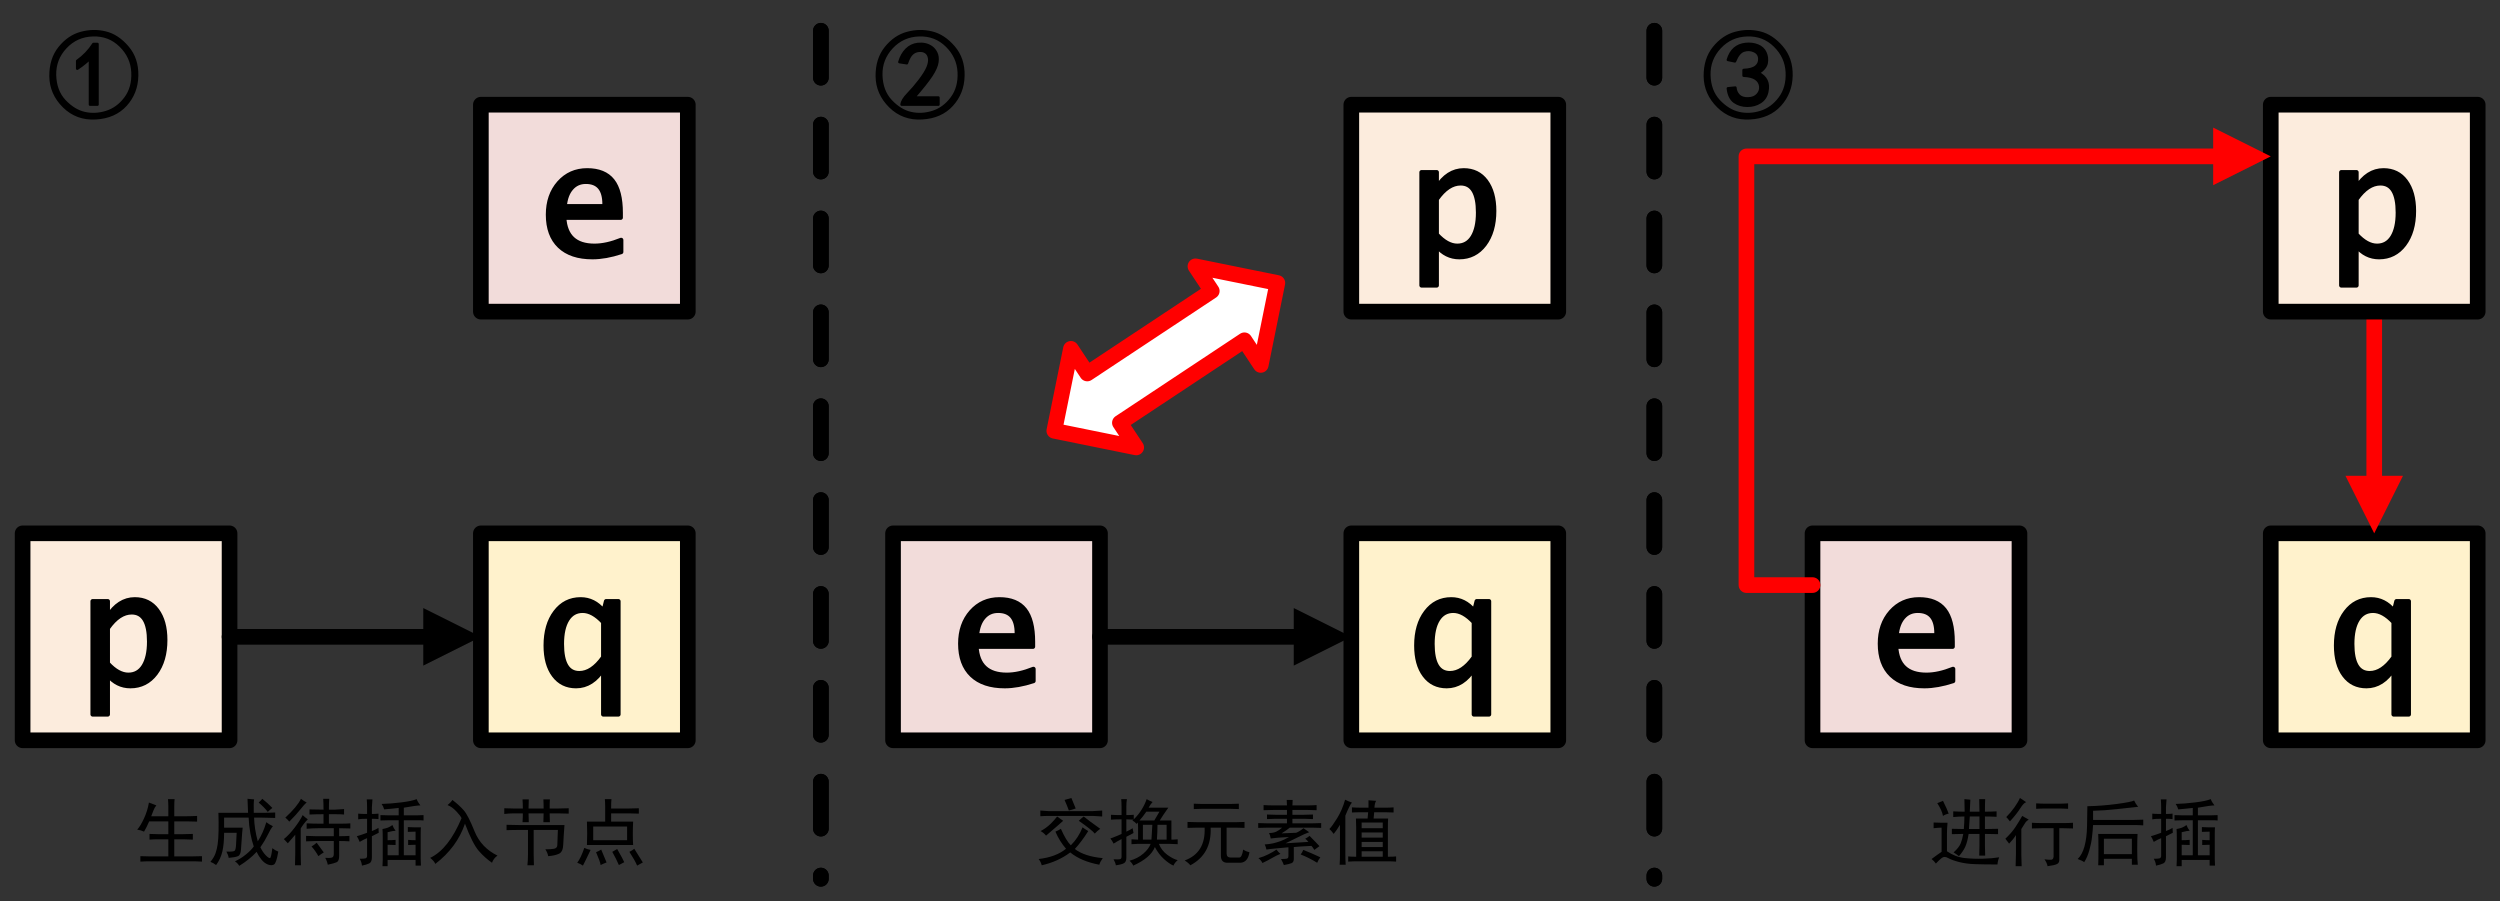<?xml version="1.0" encoding="UTF-8"?>
<svg xmlns="http://www.w3.org/2000/svg" xmlns:xlink="http://www.w3.org/1999/xlink" width="479.4pt" height="172.8pt" viewBox="0 0 479.4 172.8" version="1.1">
<rect x="0" y="0" width="479.4" height="172.8" fill="#333333" stroke="none"/>
<defs>
<g>
<symbol overflow="visible" id="glyph0-0">
<path style="stroke:none;" d="M 3.75 0 L 3.75 -18.75 L 14.328 -18.75 L 14.328 0 Z M 4.688 -0.938 L 13.391 -0.938 L 13.391 -17.812 L 4.688 -17.812 Z M 4.688 -0.938 "/>
</symbol>
<symbol overflow="visible" id="glyph0-1">
<path style="stroke:none;" d="M 2.625 5.781 L 2.625 -15.906 L 5.516 -15.906 L 5.516 -12.922 C 6.91 -15.148 8.641 -16.266 10.703 -16.266 C 12.516 -16.266 13.938 -15.566 14.969 -14.172 C 16.008 -12.773 16.531 -10.879 16.531 -8.484 C 16.531 -5.848 15.914 -3.711 14.688 -2.078 C 13.457 -0.453 11.848 0.359 9.859 0.359 C 8.148 0.359 6.703 -0.359 5.516 -1.797 L 5.516 5.781 Z M 5.516 -3.969 C 6.848 -2.52 8.164 -1.797 9.469 -1.797 C 10.738 -1.797 11.723 -2.352 12.422 -3.469 C 13.117 -4.594 13.469 -6.16 13.469 -8.172 C 13.469 -11.922 12.348 -13.797 10.109 -13.797 C 8.473 -13.797 6.941 -12.781 5.516 -10.75 Z M 5.516 -3.969 "/>
</symbol>
<symbol overflow="visible" id="glyph0-2">
<path style="stroke:none;" d="M 15.547 -15.906 L 15.547 5.781 L 12.656 5.781 L 12.656 -2.984 C 11.25 -0.754 9.508 0.359 7.438 0.359 C 5.645 0.359 4.227 -0.336 3.188 -1.734 C 2.145 -3.129 1.625 -5.023 1.625 -7.422 C 1.625 -10.055 2.238 -12.188 3.469 -13.812 C 4.695 -15.445 6.312 -16.266 8.312 -16.266 C 10.02 -16.266 11.469 -15.539 12.656 -14.094 L 12.75 -14.094 L 13.203 -15.906 Z M 12.656 -11.922 C 11.312 -13.367 9.992 -14.094 8.703 -14.094 C 7.43 -14.094 6.445 -13.535 5.75 -12.422 C 5.051 -11.305 4.703 -9.738 4.703 -7.719 C 4.703 -3.977 5.82 -2.109 8.062 -2.109 C 9.688 -2.109 11.219 -3.125 12.656 -5.156 Z M 12.656 -11.922 "/>
</symbol>
<symbol overflow="visible" id="glyph0-3">
<path style="stroke:none;" d="M 16.078 -0.625 C 14.078 0.031 12.242 0.359 10.578 0.359 C 7.836 0.359 5.734 -0.344 4.266 -1.75 C 2.797 -3.156 2.062 -5.164 2.062 -7.781 C 2.062 -10.25 2.766 -12.281 4.172 -13.875 C 5.586 -15.469 7.383 -16.266 9.562 -16.266 C 11.758 -16.266 13.379 -15.602 14.422 -14.281 C 15.461 -12.969 15.984 -10.914 15.984 -8.125 L 15.984 -7.203 L 5.141 -7.203 C 5.359 -3.598 7.301 -1.797 10.969 -1.797 C 12.52 -1.797 14.223 -2.172 16.078 -2.922 Z M 5.234 -9.375 L 12.906 -9.375 L 12.906 -9.781 C 12.906 -12.656 11.707 -14.094 9.312 -14.094 C 8.164 -14.094 7.234 -13.676 6.516 -12.844 C 5.797 -12.02 5.367 -10.863 5.234 -9.375 Z M 5.234 -9.375 "/>
</symbol>
<symbol overflow="visible" id="glyph1-0">
<path style="stroke:none;" d="M 3.75 0 L 3.75 -18.75 L 14.328 -18.75 L 14.328 0 Z M 4.688 -0.938 L 13.391 -0.938 L 13.391 -17.812 L 4.688 -17.812 Z M 4.688 -0.938 "/>
</symbol>
<symbol overflow="visible" id="glyph1-1">
<path style="stroke:none;" d="M 16.078 -0.625 C 14.078 0.031 12.242 0.359 10.578 0.359 C 7.836 0.359 5.734 -0.344 4.266 -1.75 C 2.797 -3.156 2.062 -5.164 2.062 -7.781 C 2.062 -10.25 2.766 -12.281 4.172 -13.875 C 5.586 -15.469 7.383 -16.266 9.562 -16.266 C 11.758 -16.266 13.379 -15.602 14.422 -14.281 C 15.461 -12.969 15.984 -10.914 15.984 -8.125 L 15.984 -7.203 L 5.141 -7.203 C 5.359 -3.598 7.301 -1.797 10.969 -1.797 C 12.52 -1.797 14.223 -2.172 16.078 -2.922 Z M 5.234 -9.375 L 12.906 -9.375 L 12.906 -9.781 C 12.906 -12.656 11.707 -14.094 9.312 -14.094 C 8.164 -14.094 7.234 -13.676 6.516 -12.844 C 5.797 -12.02 5.367 -10.863 5.234 -9.375 Z M 5.234 -9.375 "/>
</symbol>
<symbol overflow="visible" id="glyph1-2">
<path style="stroke:none;" d="M 2.625 5.781 L 2.625 -15.906 L 5.516 -15.906 L 5.516 -12.922 C 6.91 -15.148 8.641 -16.266 10.703 -16.266 C 12.516 -16.266 13.938 -15.566 14.969 -14.172 C 16.008 -12.773 16.531 -10.879 16.531 -8.484 C 16.531 -5.848 15.914 -3.711 14.688 -2.078 C 13.457 -0.453 11.848 0.359 9.859 0.359 C 8.148 0.359 6.703 -0.359 5.516 -1.797 L 5.516 5.781 Z M 5.516 -3.969 C 6.848 -2.52 8.164 -1.797 9.469 -1.797 C 10.738 -1.797 11.723 -2.352 12.422 -3.469 C 13.117 -4.594 13.469 -6.16 13.469 -8.172 C 13.469 -11.922 12.348 -13.797 10.109 -13.797 C 8.473 -13.797 6.941 -12.781 5.516 -10.75 Z M 5.516 -3.969 "/>
</symbol>
<symbol overflow="visible" id="glyph2-0">
<path style="stroke:none;" d="M 12.25 0.719 L 1.531 0.719 L 1.531 -10.562 L 12.25 -10.562 Z M 11.812 -10.172 L 1.922 -10.172 L 1.922 0.328 L 11.812 0.328 Z M 11.812 -10.172 "/>
</symbol>
<symbol overflow="visible" id="glyph2-1">
<path style="stroke:none;" d="M 5.094 -5.688 C 5.75 -4.195 6.383 -3.141 7 -2.516 C 7.988 -3.504 8.738 -4.656 9.25 -5.969 C 9.539 -5.75 9.906 -5.508 10.344 -5.25 C 9.469 -3.863 8.609 -2.719 7.766 -1.812 C 9.004 -0.863 10.789 -0.281 13.125 -0.062 C 12.758 0.457 12.539 0.879 12.469 1.203 C 10.133 0.766 8.273 -0.02 6.891 -1.156 C 5.328 0.02 3.504 0.844 1.422 1.312 C 1.316 0.875 1.117 0.473 0.828 0.109 C 3.047 -0.148 4.797 -0.805 6.078 -1.859 C 5.234 -2.848 4.555 -3.941 4.047 -5.141 C 4.484 -5.328 4.832 -5.508 5.094 -5.688 Z M 2.734 -8.156 C 2.191 -8.156 1.664 -8.133 1.156 -8.094 L 1.156 -9.188 L 2.688 -9.078 L 11.219 -9.078 C 11.801 -9.117 12.398 -9.156 13.016 -9.188 L 13.016 -8.047 C 12.398 -8.078 11.801 -8.113 11.219 -8.156 Z M 5.531 -7.219 C 5.02 -6.75 3.926 -5.801 2.25 -4.375 C 1.957 -4.738 1.609 -5.031 1.203 -5.25 C 1.898 -5.613 2.531 -6.066 3.094 -6.609 C 3.656 -7.16 4.082 -7.641 4.375 -8.047 C 4.738 -7.785 5.125 -7.508 5.531 -7.219 Z M 9.469 -8.047 C 9.645 -7.898 10.062 -7.578 10.719 -7.078 C 11.375 -6.586 12.016 -6.125 12.641 -5.688 C 12.234 -5.395 11.883 -5.086 11.594 -4.766 C 11.27 -5.203 10.25 -6.02 8.531 -7.219 C 8.82 -7.508 9.133 -7.785 9.469 -8.047 Z M 7.109 -11.594 C 7.473 -10.758 7.75 -10.086 7.938 -9.578 C 7.426 -9.43 6.988 -9.301 6.625 -9.188 C 6.406 -9.812 6.129 -10.488 5.797 -11.219 C 6.234 -11.363 6.672 -11.488 7.109 -11.594 Z M 7.109 -11.594 "/>
</symbol>
<symbol overflow="visible" id="glyph2-2">
<path style="stroke:none;" d="M 2.688 -9.953 C 2.688 -10.461 2.664 -10.938 2.625 -11.375 L 3.719 -11.375 C 3.645 -10.977 3.609 -10.504 3.609 -9.953 L 3.609 -8.312 C 4.016 -8.312 4.488 -8.332 5.031 -8.375 L 5.031 -7.5 C 5.656 -8.113 6.164 -8.75 6.562 -9.406 C 6.969 -10.062 7.281 -10.719 7.5 -11.375 C 7.789 -11.195 8.172 -11.016 8.641 -10.828 C 8.422 -10.609 8.164 -10.242 7.875 -9.734 L 11.656 -9.734 C 10.926 -8.711 10.379 -7.895 10.016 -7.281 L 12.25 -7.281 L 12.25 -3.609 C 12.656 -3.609 13.055 -3.629 13.453 -3.672 L 13.453 -2.734 C 12.836 -2.773 12.328 -2.797 11.922 -2.797 L 9.844 -2.797 C 10.176 -1.953 10.711 -1.254 11.453 -0.703 C 12.203 -0.16 12.867 0.18 13.453 0.328 C 13.055 0.66 12.785 1.008 12.641 1.375 C 12.055 1.113 11.438 0.68 10.781 0.078 C 10.125 -0.523 9.555 -1.281 9.078 -2.188 C 8.535 -0.801 7.148 0.383 4.922 1.375 C 4.816 1.082 4.582 0.77 4.219 0.438 C 5.27 0.145 6.148 -0.305 6.859 -0.922 C 7.578 -1.547 8.047 -2.172 8.266 -2.797 L 5.797 -2.797 C 5.578 -2.797 5.176 -2.773 4.594 -2.734 L 4.594 -3.672 C 5.145 -3.629 5.566 -3.609 5.859 -3.609 L 5.859 -5.859 C 5.859 -6.398 5.836 -6.742 5.797 -6.891 L 5.578 -6.625 C 5.359 -6.875 5.086 -7.094 4.766 -7.281 L 4.984 -7.438 C 4.473 -7.477 4.016 -7.5 3.609 -7.5 L 3.609 -5.141 C 4.016 -5.328 4.414 -5.547 4.812 -5.797 C 4.852 -5.504 4.91 -5.195 4.984 -4.875 C 4.617 -4.688 4.16 -4.445 3.609 -4.156 L 3.609 -0.109 C 3.609 0.367 3.473 0.695 3.203 0.875 C 2.93 1.062 2.395 1.207 1.594 1.312 C 1.551 0.988 1.406 0.609 1.156 0.172 C 1.914 0.203 2.359 0.18 2.484 0.109 C 2.617 0.035 2.688 -0.109 2.688 -0.328 L 2.688 -3.719 C 2.062 -3.395 1.551 -3.102 1.156 -2.844 C 1.008 -3.176 0.805 -3.504 0.547 -3.828 C 1.461 -4.16 2.176 -4.453 2.688 -4.703 L 2.688 -7.5 C 1.883 -7.5 1.207 -7.477 0.656 -7.438 L 0.656 -8.375 C 1.164 -8.332 1.844 -8.312 2.688 -8.312 Z M 11.328 -3.609 L 11.328 -6.453 L 9.578 -6.453 C 9.578 -5.504 9.539 -4.555 9.469 -3.609 Z M 8.422 -3.609 C 8.492 -4.555 8.551 -5.504 8.594 -6.453 L 6.781 -6.453 L 6.781 -3.609 Z M 7.438 -8.969 C 6.969 -8.281 6.531 -7.719 6.125 -7.281 L 8.969 -7.281 L 9.953 -8.969 Z M 7.438 -8.969 "/>
</symbol>
<symbol overflow="visible" id="glyph2-3">
<path style="stroke:none;" d="M 10.719 -6.953 C 11.156 -6.953 11.703 -6.969 12.359 -7 L 12.359 -5.859 C 11.703 -5.891 11.156 -5.906 10.719 -5.906 L 8.922 -5.906 L 8.922 -0.938 C 8.922 -0.426 9.191 -0.172 9.734 -0.172 L 11.328 -0.172 C 11.691 -0.172 11.945 -0.68 12.094 -1.703 C 12.488 -1.441 12.891 -1.273 13.297 -1.203 C 13.109 0.078 12.539 0.754 11.594 0.828 L 9.078 0.828 C 8.242 0.828 7.828 0.383 7.828 -0.5 L 7.828 -5.906 L 5.859 -5.906 C 6.004 -2.551 4.707 -0.145 1.969 1.312 C 1.719 0.988 1.352 0.68 0.875 0.391 C 3.57 -0.598 4.848 -2.695 4.703 -5.906 L 3.281 -5.906 C 2.738 -5.906 2.117 -5.891 1.422 -5.859 L 1.422 -7 C 2.117 -6.969 2.738 -6.953 3.281 -6.953 Z M 9.734 -10.453 C 10.066 -10.453 10.578 -10.469 11.266 -10.5 L 11.266 -9.469 C 10.609 -9.5 10.098 -9.516 9.734 -9.516 L 4.109 -9.516 C 3.672 -9.516 3.176 -9.5 2.625 -9.469 L 2.625 -10.5 C 3.176 -10.469 3.648 -10.453 4.047 -10.453 Z M 9.734 -10.453 "/>
</symbol>
<symbol overflow="visible" id="glyph2-4">
<path style="stroke:none;" d="M 6.453 -10.172 C 6.453 -10.359 6.438 -10.707 6.406 -11.219 L 7.547 -11.219 C 7.516 -10.781 7.5 -10.43 7.5 -10.172 L 10.391 -10.172 C 10.973 -10.172 11.555 -10.191 12.141 -10.234 L 12.141 -9.25 C 11.555 -9.281 10.992 -9.297 10.453 -9.297 L 7.5 -9.297 L 7.5 -8.375 L 9.688 -8.375 C 10.195 -8.375 10.781 -8.391 11.438 -8.422 L 11.438 -7.547 C 10.812 -7.586 10.227 -7.609 9.688 -7.609 L 7.5 -7.609 L 7.5 -6.734 L 11.266 -6.734 C 11.773 -6.734 12.359 -6.75 13.016 -6.781 L 13.016 -5.859 C 12.359 -5.891 11.773 -5.906 11.266 -5.906 L 7 -5.906 C 6.602 -5.582 6.078 -5.219 5.422 -4.812 C 6.367 -4.852 7.297 -4.891 8.203 -4.922 C 8.609 -5.066 9.082 -5.359 9.625 -5.797 C 10.031 -5.504 10.395 -5.25 10.719 -5.031 C 10.102 -4.812 9.41 -4.504 8.641 -4.109 L 6.188 -2.906 C 7.5 -2.977 8.957 -3.066 10.562 -3.172 C 10.375 -3.43 10.172 -3.633 9.953 -3.781 C 10.242 -3.926 10.52 -4.109 10.781 -4.328 C 11.656 -3.453 12.289 -2.797 12.688 -2.359 C 12.363 -2.141 12.035 -1.898 11.703 -1.641 C 11.484 -2.004 11.301 -2.258 11.156 -2.406 C 9.594 -2.332 8.461 -2.258 7.766 -2.188 L 7.766 -0.109 C 7.805 0.441 7.66 0.781 7.328 0.906 C 7.004 1.031 6.516 1.148 5.859 1.266 C 5.742 0.93 5.562 0.547 5.312 0.109 C 5.781 0.109 6.133 0.086 6.375 0.047 C 6.613 0.016 6.734 -0.145 6.734 -0.438 L 6.734 -2.141 C 6.223 -2.098 5.484 -2.031 4.516 -1.938 C 3.547 -1.852 2.879 -1.773 2.516 -1.703 C 2.441 -2.066 2.332 -2.395 2.188 -2.688 C 2.738 -2.719 3.258 -2.785 3.75 -2.891 C 4.238 -3.004 4.719 -3.145 5.188 -3.312 C 5.664 -3.477 6.219 -3.742 6.844 -4.109 C 5.895 -4.066 5.207 -4.023 4.781 -3.984 C 4.363 -3.953 3.883 -3.898 3.344 -3.828 C 3.27 -4.266 3.16 -4.613 3.016 -4.875 C 3.555 -4.875 4.02 -4.961 4.406 -5.141 C 4.789 -5.328 5.164 -5.582 5.531 -5.906 L 2.797 -5.906 C 2.211 -5.906 1.594 -5.891 0.938 -5.859 L 0.938 -6.781 C 1.594 -6.75 2.191 -6.734 2.734 -6.734 L 6.453 -6.734 L 6.453 -7.609 L 4.328 -7.609 C 3.816 -7.609 3.25 -7.586 2.625 -7.547 L 2.625 -8.422 C 3.25 -8.391 3.797 -8.375 4.266 -8.375 L 6.453 -8.375 L 6.453 -9.297 L 3.781 -9.297 C 3.227 -9.297 2.625 -9.281 1.969 -9.25 L 1.969 -10.234 C 2.625 -10.191 3.227 -10.172 3.781 -10.172 Z M 9.578 -1.641 C 10.598 -1.242 11.691 -0.77 12.859 -0.219 C 12.598 0.113 12.395 0.461 12.25 0.828 C 11.156 0.16 10.098 -0.367 9.078 -0.766 C 9.297 -1.023 9.461 -1.316 9.578 -1.641 Z M 5.203 -0.875 C 4.723 -0.695 4.203 -0.441 3.641 -0.109 C 3.078 0.223 2.445 0.551 1.75 0.875 C 1.602 0.551 1.348 0.238 0.984 -0.062 C 1.641 -0.238 2.273 -0.484 2.891 -0.797 C 3.516 -1.109 4.031 -1.41 4.438 -1.703 C 4.688 -1.367 4.941 -1.094 5.203 -0.875 Z M 5.203 -0.875 "/>
</symbol>
<symbol overflow="visible" id="glyph2-5">
<path style="stroke:none;" d="M 8.047 -9.734 L 8.047 -11.156 C 8.484 -11.125 8.973 -11.086 9.516 -11.047 C 9.336 -10.797 9.227 -10.359 9.188 -9.734 L 11.219 -9.734 C 11.832 -9.734 12.379 -9.754 12.859 -9.797 L 12.859 -8.812 C 12.348 -8.844 11.801 -8.859 11.219 -8.859 L 9.141 -8.859 L 9.031 -7.656 L 11.812 -7.656 C 11.781 -7.219 11.766 -6.633 11.766 -5.906 L 11.766 -0.328 C 12.492 -0.328 13.02 -0.348 13.344 -0.391 L 13.344 0.609 C 12.875 0.566 12.219 0.547 11.375 0.547 L 6.234 0.547 C 5.398 0.547 4.707 0.566 4.156 0.609 L 4.156 -0.391 C 4.488 -0.348 5 -0.328 5.688 -0.328 L 5.688 -5.906 C 5.688 -6.602 5.672 -7.188 5.641 -7.656 L 7.875 -7.656 L 7.984 -8.859 L 7 -8.859 C 6.094 -8.859 5.383 -8.844 4.875 -8.812 L 4.875 -9.797 C 5.344 -9.754 6.051 -9.734 7 -9.734 Z M 4.875 -10.719 C 4.582 -10.395 4.16 -9.555 3.609 -8.203 L 3.609 -0.984 C 3.609 -0.211 3.629 0.516 3.672 1.203 L 2.516 1.203 C 2.555 0.586 2.578 -0.086 2.578 -0.828 L 2.578 -6.453 C 2.141 -5.723 1.738 -5.141 1.375 -4.703 C 1.082 -5.109 0.805 -5.422 0.547 -5.641 C 0.91 -6.004 1.41 -6.703 2.047 -7.734 C 2.691 -8.773 3.195 -9.953 3.562 -11.266 C 4.07 -11.016 4.508 -10.832 4.875 -10.719 Z M 10.781 -5.797 L 10.781 -6.891 L 6.734 -6.891 L 6.734 -5.797 Z M 10.781 -0.328 L 10.781 -1.375 L 6.734 -1.375 L 6.734 -0.328 Z M 10.781 -2.188 L 10.781 -3.172 L 6.734 -3.172 L 6.734 -2.188 Z M 10.781 -4 L 10.781 -4.984 L 6.734 -4.984 L 6.734 -4 Z M 10.781 -4 "/>
</symbol>
<symbol overflow="visible" id="glyph2-6">
<path style="stroke:none;" d="M 4.109 -10.172 C 3.891 -9.922 3.707 -9.602 3.562 -9.219 C 3.414 -8.832 3.27 -8.457 3.125 -8.094 L 6.406 -8.094 L 6.406 -10.016 C 6.406 -10.484 6.383 -10.938 6.344 -11.375 L 7.609 -11.375 C 7.566 -10.977 7.547 -10.523 7.547 -10.016 L 7.547 -8.094 L 9.953 -8.094 C 10.535 -8.094 11.191 -8.113 11.922 -8.156 L 11.922 -7.062 C 11.234 -7.094 10.578 -7.109 9.953 -7.109 L 7.547 -7.109 L 7.547 -4.656 L 9.25 -4.656 C 9.758 -4.656 10.379 -4.672 11.109 -4.703 L 11.109 -3.609 C 10.41 -3.648 9.789 -3.672 9.25 -3.672 L 7.547 -3.672 L 7.547 -0.391 L 10.828 -0.391 C 11.41 -0.391 12.086 -0.406 12.859 -0.438 L 12.859 0.609 C 12.129 0.566 11.453 0.547 10.828 0.547 L 2.953 0.547 C 2.336 0.547 1.703 0.566 1.047 0.609 L 1.047 -0.438 C 1.734 -0.406 2.367 -0.391 2.953 -0.391 L 6.406 -0.391 L 6.406 -3.672 L 4.375 -3.672 C 3.863 -3.672 3.336 -3.648 2.797 -3.609 L 2.797 -4.703 C 3.336 -4.672 3.863 -4.656 4.375 -4.656 L 6.406 -4.656 L 6.406 -7.109 L 2.734 -7.109 C 2.41 -6.348 2.082 -5.691 1.75 -5.141 C 1.352 -5.328 0.914 -5.457 0.438 -5.531 C 0.844 -5.969 1.27 -6.664 1.719 -7.625 C 2.176 -8.594 2.5 -9.625 2.688 -10.719 Z M 4.109 -10.172 "/>
</symbol>
<symbol overflow="visible" id="glyph2-7">
<path style="stroke:none;" d="M 7.656 -8.75 C 7.625 -9.812 7.586 -10.707 7.547 -11.438 C 7.984 -11.395 8.406 -11.359 8.812 -11.328 C 8.738 -10.848 8.719 -9.988 8.75 -8.75 L 10.344 -8.75 C 11.102 -8.75 11.941 -8.77 12.859 -8.812 L 12.859 -7.766 C 11.91 -7.805 11.07 -7.828 10.344 -7.828 L 8.812 -7.828 C 8.844 -6.441 9.078 -4.926 9.516 -3.281 C 10.211 -4.344 10.758 -5.566 11.156 -6.953 C 11.52 -6.66 11.941 -6.406 12.422 -6.188 C 12.129 -5.852 11.801 -5.301 11.438 -4.531 C 11.07 -3.77 10.598 -2.973 10.016 -2.141 C 10.336 -1.484 10.691 -0.961 11.078 -0.578 C 11.461 -0.191 11.727 -0.023 11.875 -0.078 C 12.02 -0.141 12.164 -0.77 12.312 -1.969 C 12.676 -1.676 13.055 -1.457 13.453 -1.312 C 13.203 0.188 12.922 1.016 12.609 1.172 C 12.297 1.336 11.922 1.336 11.484 1.172 C 11.047 1.016 10.633 0.707 10.25 0.25 C 9.875 -0.207 9.555 -0.711 9.297 -1.266 C 8.422 -0.305 7.312 0.586 5.969 1.422 C 5.781 1.098 5.504 0.805 5.141 0.547 C 5.867 0.223 6.57 -0.211 7.25 -0.766 C 7.926 -1.316 8.426 -1.828 8.75 -2.297 C 8.5 -2.992 8.281 -3.844 8.094 -4.844 C 7.914 -5.844 7.805 -6.836 7.766 -7.828 L 3.062 -7.828 L 3.062 -5.906 L 6.625 -5.906 C 6.551 -5.25 6.492 -4.578 6.453 -3.891 L 6.297 -1.703 C 6.254 -1.004 6.062 -0.582 5.719 -0.438 C 5.375 -0.289 4.781 -0.18 3.938 -0.109 C 3.906 -0.441 3.758 -0.844 3.5 -1.312 C 4.414 -1.281 4.945 -1.336 5.094 -1.484 C 5.238 -1.629 5.328 -2.047 5.359 -2.734 L 5.469 -4.922 L 3.062 -4.922 C 3.062 -3.504 2.953 -2.316 2.734 -1.359 C 2.516 -0.41 2.113 0.461 1.531 1.266 C 1.133 0.973 0.77 0.77 0.438 0.656 C 0.914 0.07 1.242 -0.484 1.422 -1.016 C 1.609 -1.547 1.742 -2.117 1.828 -2.734 C 1.922 -3.359 1.977 -4.234 2 -5.359 C 2.02 -6.492 2.008 -7.625 1.969 -8.75 Z M 10.391 -11.438 C 11.117 -10.852 11.758 -10.27 12.312 -9.688 C 11.977 -9.426 11.688 -9.172 11.438 -8.922 C 11 -9.504 10.414 -10.102 9.688 -10.719 C 9.938 -10.938 10.172 -11.176 10.391 -11.438 Z M 10.391 -11.438 "/>
</symbol>
<symbol overflow="visible" id="glyph2-8">
<path style="stroke:none;" d="M 8.156 -6.672 L 8.156 -8.484 C 7.238 -8.484 6.344 -8.461 5.469 -8.422 L 5.469 -9.406 C 6.238 -9.375 7.133 -9.359 8.156 -9.359 C 8.156 -10.305 8.133 -11 8.094 -11.438 L 9.25 -11.438 C 9.207 -10.957 9.188 -10.266 9.188 -9.359 L 10.391 -9.359 C 11.117 -9.391 11.688 -9.426 12.094 -9.469 L 12.094 -8.422 C 11.727 -8.461 11.16 -8.484 10.391 -8.484 L 9.188 -8.484 L 9.188 -6.672 L 11.594 -6.672 C 12.32 -6.672 12.891 -6.691 13.297 -6.734 L 13.297 -5.75 C 12.523 -5.781 11.812 -5.797 11.156 -5.797 L 11.156 -4.266 C 11.926 -4.266 12.582 -4.285 13.125 -4.328 L 13.125 -3.281 C 12.582 -3.32 11.926 -3.344 11.156 -3.344 L 11.156 -0.5 C 11.156 0.164 11 0.57 10.688 0.719 C 10.383 0.863 9.812 1.023 8.969 1.203 C 8.895 0.766 8.734 0.328 8.484 -0.109 C 9.098 -0.078 9.523 -0.098 9.766 -0.172 C 10.004 -0.242 10.125 -0.477 10.125 -0.875 L 10.125 -3.344 L 6.781 -3.344 C 6.238 -3.344 5.582 -3.32 4.812 -3.281 L 4.812 -4.328 C 5.582 -4.285 6.238 -4.266 6.781 -4.266 L 10.125 -4.266 L 10.125 -5.797 L 7.172 -5.797 C 6.441 -5.797 5.691 -5.758 4.922 -5.688 L 4.922 -6.734 C 5.691 -6.691 6.441 -6.672 7.172 -6.672 Z M 5.141 -7.5 C 4.629 -6.988 4.176 -6.406 3.781 -5.75 L 3.781 -0.984 C 3.781 -0.328 3.797 0.438 3.828 1.312 L 2.688 1.312 C 2.719 0.438 2.734 -0.312 2.734 -0.938 L 2.734 -4.547 C 2.297 -4.066 1.82 -3.52 1.312 -2.906 C 1.062 -3.195 0.805 -3.469 0.547 -3.719 C 1.203 -4.227 1.883 -4.945 2.594 -5.875 C 3.312 -6.812 3.832 -7.625 4.156 -8.312 C 4.414 -8.062 4.742 -7.789 5.141 -7.5 Z M 4.922 -10.719 C 4.629 -10.5 4.227 -10.062 3.719 -9.406 C 3.207 -8.75 2.5 -7.969 1.594 -7.062 C 1.406 -7.312 1.148 -7.566 0.828 -7.828 C 2.359 -9.242 3.359 -10.445 3.828 -11.438 C 4.16 -11.176 4.523 -10.938 4.922 -10.719 Z M 6.844 -3.016 C 7.383 -2.285 7.836 -1.664 8.203 -1.156 C 7.879 -0.969 7.535 -0.727 7.172 -0.438 C 6.766 -1.164 6.328 -1.785 5.859 -2.297 C 6.223 -2.516 6.551 -2.754 6.844 -3.016 Z M 6.844 -3.016 "/>
</symbol>
<symbol overflow="visible" id="glyph2-9">
<path style="stroke:none;" d="M 9.516 -7.328 L 9.516 -0.609 L 11.766 -0.609 L 11.766 -2.625 C 11.254 -2.625 10.781 -2.609 10.344 -2.578 L 10.344 -3.562 C 10.812 -3.52 11.285 -3.5 11.766 -3.5 L 11.766 -5.141 C 11.18 -5.141 10.688 -5.125 10.281 -5.094 L 10.281 -6.016 C 10.863 -5.984 11.266 -5.969 11.484 -5.969 L 12.797 -5.969 C 12.766 -5.75 12.75 -5.328 12.75 -4.703 L 12.75 0.062 C 12.75 0.352 12.766 0.789 12.797 1.375 L 11.766 1.375 L 11.766 0.281 L 6.406 0.281 L 6.406 1.484 L 5.422 1.484 C 5.453 1.004 5.469 0.602 5.469 0.281 L 5.469 -4 C 5.469 -4.758 5.453 -5.305 5.422 -5.641 C 5.816 -5.711 6.16 -5.801 6.453 -5.906 C 6.742 -6.02 7.035 -6.188 7.328 -6.406 C 7.473 -6 7.676 -5.633 7.938 -5.312 C 7.645 -5.312 7.133 -5.219 6.406 -5.031 L 6.406 -3.5 C 6.945 -3.5 7.457 -3.52 7.938 -3.562 L 7.938 -2.578 C 7.5 -2.609 6.988 -2.625 6.406 -2.625 L 6.406 -0.609 L 8.531 -0.609 L 8.531 -7.328 L 6.891 -7.328 C 5.941 -7.297 5.32 -7.281 5.031 -7.281 L 5.031 -8.312 C 5.582 -8.281 6.113 -8.266 6.625 -8.266 L 8.531 -8.266 L 8.531 -9.688 C 7.695 -9.613 6.77 -9.52 5.75 -9.406 C 5.633 -9.812 5.469 -10.16 5.25 -10.453 C 6.414 -10.484 7.672 -10.582 9.016 -10.75 C 10.367 -10.914 11.359 -11.125 11.984 -11.375 C 12.086 -11.051 12.32 -10.648 12.688 -10.172 C 12.219 -10.172 11.16 -10.023 9.516 -9.734 L 9.516 -8.266 L 12.031 -8.266 C 12.469 -8.266 12.891 -8.281 13.297 -8.312 L 13.297 -7.281 C 13.004 -7.312 12.617 -7.328 12.141 -7.328 Z M 2.469 -9.844 C 2.469 -10.395 2.445 -10.891 2.406 -11.328 L 3.5 -11.328 C 3.469 -10.848 3.43 -10.352 3.391 -9.844 L 3.391 -8.531 C 3.867 -8.531 4.289 -8.551 4.656 -8.594 L 4.656 -7.547 C 4.25 -7.586 3.828 -7.609 3.391 -7.609 L 3.391 -5.25 C 3.941 -5.469 4.363 -5.672 4.656 -5.859 C 4.656 -5.492 4.672 -5.18 4.703 -4.922 C 4.234 -4.703 3.797 -4.484 3.391 -4.266 L 3.391 -0.219 C 3.391 0.406 3.219 0.797 2.875 0.953 C 2.531 1.117 2.066 1.258 1.484 1.375 C 1.441 0.895 1.297 0.457 1.047 0.062 C 1.586 0.062 1.957 0.035 2.156 -0.016 C 2.363 -0.078 2.469 -0.238 2.469 -0.5 L 2.469 -3.891 C 2.133 -3.773 1.66 -3.535 1.047 -3.172 C 0.859 -3.648 0.676 -4.016 0.5 -4.266 C 1.156 -4.453 1.812 -4.672 2.469 -4.922 L 2.469 -7.609 C 1.594 -7.609 1.023 -7.57 0.766 -7.5 L 0.766 -8.594 C 1.023 -8.551 1.594 -8.531 2.469 -8.531 Z M 2.469 -9.844 "/>
</symbol>
<symbol overflow="visible" id="glyph2-10">
<path style="stroke:none;" d="M 12.359 0.828 C 11.484 0.234 10.645 -0.516 9.844 -1.422 C 9.039 -2.336 8.148 -4.086 7.172 -6.672 C 6.148 -3.648 4.254 -1.078 1.484 1.047 C 1.336 0.68 1.008 0.297 0.5 -0.109 C 2.863 -1.242 4.867 -3.781 6.516 -7.719 C 6.398 -8.008 6.066 -8.445 5.516 -9.031 C 4.973 -9.613 4.41 -10.016 3.828 -10.234 C 4.234 -10.555 4.547 -10.883 4.766 -11.219 C 5.672 -10.52 6.395 -9.859 6.938 -9.234 C 7.488 -8.617 8.18 -7.27 9.016 -5.188 C 9.859 -3.113 11.32 -1.566 13.406 -0.547 C 12.895 -0.18 12.547 0.273 12.359 0.828 Z M 12.359 0.828 "/>
</symbol>
<symbol overflow="visible" id="glyph2-11">
<path style="stroke:none;" d="M 9.188 -0.438 C 9.113 -0.875 8.93 -1.312 8.641 -1.75 C 9.367 -1.75 9.926 -1.785 10.312 -1.859 C 10.695 -1.93 10.906 -2.148 10.938 -2.516 L 11.047 -5.469 L 6.406 -5.469 L 6.406 -0.719 C 6.406 -0.051 6.422 0.625 6.453 1.312 L 5.203 1.312 C 5.273 0.656 5.312 -0.02 5.312 -0.719 L 5.312 -5.469 L 4.109 -5.469 C 2.898 -5.469 1.93 -5.453 1.203 -5.422 L 1.203 -6.453 C 1.973 -6.422 2.758 -6.406 3.562 -6.406 L 12.312 -6.406 C 12.195 -4.875 12.117 -3.633 12.078 -2.688 C 12.047 -1.738 11.773 -1.145 11.266 -0.906 C 10.754 -0.664 10.062 -0.508 9.188 -0.438 Z M 5.422 -8.641 C 5.422 -7.984 5.438 -7.422 5.469 -6.953 L 4.266 -6.953 C 4.305 -7.492 4.328 -8.055 4.328 -8.641 L 2.469 -8.641 C 1.957 -8.641 1.391 -8.602 0.766 -8.531 L 0.766 -9.625 C 1.391 -9.594 1.957 -9.578 2.469 -9.578 L 4.328 -9.578 C 4.328 -10.266 4.305 -10.848 4.266 -11.328 L 5.469 -11.328 C 5.438 -10.848 5.422 -10.266 5.422 -9.578 L 8.312 -9.578 C 8.312 -10.305 8.297 -10.891 8.266 -11.328 L 9.516 -11.328 C 9.484 -10.891 9.469 -10.305 9.469 -9.578 L 11.219 -9.578 C 11.906 -9.578 12.539 -9.594 13.125 -9.625 L 13.125 -8.594 C 12.539 -8.625 11.906 -8.641 11.219 -8.641 L 9.469 -8.641 C 9.469 -8.055 9.484 -7.492 9.516 -6.953 L 8.266 -6.953 C 8.297 -7.535 8.312 -8.098 8.312 -8.641 Z M 5.422 -8.641 "/>
</symbol>
<symbol overflow="visible" id="glyph2-12">
<path style="stroke:none;" d="M 7.281 -11.375 C 7.238 -10.977 7.219 -10.379 7.219 -9.578 L 10.719 -9.578 C 11.27 -9.578 11.875 -9.594 12.531 -9.625 L 12.531 -8.594 C 11.906 -8.625 11.301 -8.641 10.719 -8.641 L 7.219 -8.641 L 7.219 -7.062 L 11.438 -7.062 C 11.395 -6.289 11.375 -5.504 11.375 -4.703 C 11.375 -3.941 11.395 -3.234 11.438 -2.578 L 2.578 -2.578 C 2.609 -3.234 2.625 -3.961 2.625 -4.766 C 2.625 -5.566 2.609 -6.332 2.578 -7.062 L 6.078 -7.062 L 6.078 -9.844 C 6.078 -10.426 6.055 -10.938 6.016 -11.375 Z M 10.281 -3.5 L 10.281 -6.125 L 3.781 -6.125 L 3.781 -3.5 Z M 3.281 -1.641 C 2.594 -0.18 2.102 0.82 1.812 1.375 C 1.52 1.156 1.156 0.973 0.719 0.828 C 1.188 0.203 1.641 -0.75 2.078 -2.031 C 2.441 -1.844 2.844 -1.711 3.281 -1.641 Z M 11.656 -1.859 C 12.312 -0.836 12.859 0.035 13.297 0.766 C 13.078 0.879 12.711 1.082 12.203 1.375 C 11.91 0.676 11.414 -0.203 10.719 -1.266 C 11.082 -1.441 11.395 -1.641 11.656 -1.859 Z M 8.703 1.266 C 8.41 0.566 7.988 -0.273 7.438 -1.266 C 7.695 -1.41 8.008 -1.594 8.375 -1.812 C 9.133 -0.488 9.586 0.352 9.734 0.719 C 9.367 0.895 9.023 1.078 8.703 1.266 Z M 5.203 1.266 C 5.16 0.859 4.867 0.035 4.328 -1.203 C 4.648 -1.316 4.977 -1.484 5.312 -1.703 C 5.852 -0.453 6.195 0.367 6.344 0.766 C 5.945 0.91 5.566 1.078 5.203 1.266 Z M 5.203 1.266 "/>
</symbol>
<symbol overflow="visible" id="glyph2-13">
<path style="stroke:none;" d="M 9.625 -8.969 C 9.625 -9.695 9.609 -10.5 9.578 -11.375 L 10.719 -11.375 C 10.688 -10.938 10.672 -10.133 10.672 -8.969 C 11.43 -8.969 12.176 -8.988 12.906 -9.031 L 12.906 -7.984 C 12.176 -8.023 11.43 -8.047 10.672 -8.047 L 10.672 -5.641 C 11.547 -5.641 12.383 -5.656 13.188 -5.688 L 13.188 -4.656 C 12.383 -4.688 11.547 -4.703 10.672 -4.703 L 10.672 -2.469 C 10.672 -1.844 10.688 -1.203 10.719 -0.547 L 9.578 -0.547 C 9.578 -1.203 9.594 -1.844 9.625 -2.469 L 9.625 -4.703 L 7.547 -4.703 C 7.398 -3.723 7.191 -2.922 6.922 -2.297 C 6.648 -1.68 6.238 -1.062 5.688 -0.438 C 5.32 -0.727 4.977 -0.969 4.656 -1.156 C 5.344 -1.77 5.797 -2.344 6.016 -2.875 C 6.234 -3.406 6.398 -4.016 6.516 -4.703 C 5.672 -4.703 4.941 -4.688 4.328 -4.656 L 4.328 -5.688 C 4.984 -5.656 5.75 -5.641 6.625 -5.641 C 6.695 -6.473 6.734 -7.273 6.734 -8.047 C 6.004 -8.047 5.289 -8.008 4.594 -7.938 L 4.594 -9.031 C 5.289 -8.988 6.02 -8.969 6.781 -8.969 C 6.781 -9.812 6.766 -10.613 6.734 -11.375 C 7.098 -11.344 7.477 -11.305 7.875 -11.266 C 7.844 -10.797 7.805 -10.031 7.766 -8.969 Z M 3.5 -6.844 C 3.426 -6.039 3.391 -5.363 3.391 -4.812 L 3.391 -1.375 C 4.453 -0.645 5.582 -0.211 6.781 -0.078 C 7.988 0.047 9.164 0.086 10.312 0.047 C 11.457 0.016 12.488 -0.07 13.406 -0.219 C 13.219 0.219 13.109 0.676 13.078 1.156 C 11.328 1.156 9.895 1.133 8.781 1.094 C 7.664 1.062 6.645 0.926 5.719 0.688 C 4.789 0.445 4.086 0.191 3.609 -0.078 C 3.141 -0.359 2.727 -0.359 2.375 -0.078 C 2.031 0.191 1.66 0.547 1.266 0.984 C 1.047 0.66 0.77 0.367 0.438 0.109 C 1.312 -0.547 1.953 -1.004 2.359 -1.266 L 2.359 -5.906 C 1.953 -5.906 1.441 -5.867 0.828 -5.797 L 0.828 -6.891 C 1.555 -6.859 2.102 -6.844 2.469 -6.844 Z M 9.625 -5.641 L 9.625 -8.047 L 7.766 -8.047 C 7.734 -7.273 7.68 -6.473 7.609 -5.641 Z M 2.625 -11.047 C 3.207 -9.879 3.57 -9.062 3.719 -8.594 C 3.32 -8.52 2.957 -8.375 2.625 -8.156 C 2.52 -8.812 2.156 -9.629 1.531 -10.609 Z M 2.625 -11.047 "/>
</symbol>
<symbol overflow="visible" id="glyph2-14">
<path style="stroke:none;" d="M 11.594 -6.781 C 12.289 -6.781 12.93 -6.801 13.516 -6.844 L 13.516 -5.75 C 12.93 -5.781 12.312 -5.797 11.656 -5.797 L 10.891 -5.797 L 10.891 0.172 C 10.922 0.609 10.781 0.906 10.469 1.062 C 10.164 1.227 9.555 1.367 8.641 1.484 C 8.566 1.047 8.367 0.609 8.047 0.172 C 8.66 0.242 9.094 0.27 9.344 0.25 C 9.602 0.227 9.754 0.035 9.797 -0.328 L 9.797 -5.797 L 7.609 -5.797 C 6.91 -5.797 6.254 -5.781 5.641 -5.75 L 5.641 -6.844 C 6.297 -6.801 6.953 -6.781 7.609 -6.781 Z M 5.031 -7.438 C 4.707 -7.258 4.461 -7.023 4.297 -6.734 C 4.129 -6.441 3.898 -6.078 3.609 -5.641 L 3.609 -0.719 C 3.609 -0.238 3.629 0.492 3.672 1.484 L 2.516 1.484 C 2.555 0.379 2.578 -0.441 2.578 -0.984 L 2.578 -4.484 C 2.242 -3.941 1.805 -3.395 1.266 -2.844 C 1.004 -3.207 0.766 -3.52 0.547 -3.781 C 1.391 -4.582 2.047 -5.348 2.516 -6.078 C 2.992 -6.805 3.414 -7.5 3.781 -8.156 C 4.145 -7.938 4.562 -7.695 5.031 -7.438 Z M 10.672 -10.5 C 11.285 -10.5 11.922 -10.52 12.578 -10.562 L 12.578 -9.516 C 11.922 -9.555 11.25 -9.578 10.562 -9.578 L 8.531 -9.578 C 7.727 -9.578 7.035 -9.555 6.453 -9.516 L 6.453 -10.562 C 7.035 -10.52 7.727 -10.5 8.531 -10.5 Z M 4.547 -10.781 C 4.254 -10.738 3.867 -10.344 3.391 -9.594 C 2.922 -8.852 2.266 -8.023 1.422 -7.109 C 1.203 -7.398 0.969 -7.676 0.719 -7.938 C 1.301 -8.52 1.828 -9.145 2.297 -9.812 C 2.773 -10.488 3.125 -11.082 3.344 -11.594 C 3.707 -11.375 4.109 -11.102 4.547 -10.781 Z M 4.547 -10.781 "/>
</symbol>
<symbol overflow="visible" id="glyph2-15">
<path style="stroke:none;" d="M 11.984 -4.703 C 11.941 -4.117 11.922 -3.117 11.922 -1.703 C 11.922 -0.305 11.957 0.66 12.031 1.203 L 10.891 1.203 L 10.891 0.062 L 5.531 0.062 L 5.531 1.312 L 4.438 1.312 C 4.469 0.695 4.484 -0.305 4.484 -1.703 C 4.484 -3.117 4.469 -4.117 4.438 -4.703 Z M 11.328 -11.109 C 11.504 -10.703 11.758 -10.301 12.094 -9.906 C 11.25 -9.832 9.953 -9.691 8.203 -9.484 C 6.453 -9.285 4.867 -9.172 3.453 -9.141 L 3.453 -7.391 L 11.375 -7.391 C 11.883 -7.391 12.453 -7.406 13.078 -7.438 L 13.078 -6.344 C 12.492 -6.383 11.926 -6.406 11.375 -6.406 L 3.453 -6.406 C 3.41 -5.676 3.344 -4.91 3.25 -4.109 C 3.164 -3.305 2.992 -2.457 2.734 -1.562 C 2.484 -0.664 2.156 0.094 1.75 0.719 C 1.531 0.531 1.113 0.328 0.5 0.109 C 1.082 -0.441 1.52 -1.254 1.812 -2.328 C 2.102 -3.398 2.266 -4.68 2.297 -6.172 C 2.336 -7.672 2.359 -8.953 2.359 -10.016 C 4.141 -10.047 5.992 -10.188 7.922 -10.438 C 9.859 -10.695 10.992 -10.922 11.328 -11.109 Z M 10.891 -0.828 L 10.891 -3.781 L 5.531 -3.781 L 5.531 -0.828 Z M 10.891 -0.828 "/>
</symbol>
<symbol overflow="visible" id="glyph3-0">
<path style="stroke:none;" d="M 15.75 0.922 L 1.969 0.922 L 1.969 -13.578 L 15.75 -13.578 Z M 15.188 -13.078 L 2.469 -13.078 L 2.469 0.422 L 15.188 0.422 Z M 15.188 -13.078 "/>
</symbol>
<symbol overflow="visible" id="glyph3-1">
<path style="stroke:none;" d="M 9.391 1.828 C 6.973 1.973 4.93 1.223 3.266 -0.422 C 1.609 -2.066 0.766 -3.988 0.734 -6.188 C 0.711 -8.395 1.285 -10.223 2.453 -11.672 C 3.629 -13.129 5.004 -14.066 6.578 -14.484 C 8.148 -14.91 9.707 -14.938 11.25 -14.562 C 12.801 -14.188 14.207 -13.258 15.469 -11.781 C 16.738 -10.301 17.348 -8.473 17.297 -6.297 C 17.254 -4.117 16.531 -2.254 15.125 -0.703 C 13.719 0.848 11.805 1.691 9.391 1.828 Z M 15.078 -2 C 16.086 -3.344 16.547 -5 16.453 -6.969 C 16.359 -8.938 15.582 -10.633 14.125 -12.062 C 12.676 -13.488 10.91 -14.164 8.828 -14.094 C 6.742 -14.031 5 -13.25 3.594 -11.75 C 2.188 -10.25 1.504 -8.477 1.547 -6.438 C 1.598 -4.395 2.219 -2.738 3.406 -1.469 C 4.602 -0.207 5.879 0.57 7.234 0.875 C 8.598 1.188 9.992 1.117 11.422 0.672 C 12.859 0.223 14.078 -0.664 15.078 -2 Z M 8.297 -9.641 C 7.641 -8.984 6.82 -8.328 5.844 -7.672 L 5.844 -9.141 C 7.102 -10.035 8.133 -11.113 8.938 -12.375 L 9.703 -12.375 L 9.703 -0.781 L 8.297 -0.781 Z M 8.297 -9.641 "/>
</symbol>
<symbol overflow="visible" id="glyph3-2">
<path style="stroke:none;" d="M 9.391 1.828 C 6.973 1.973 4.93 1.223 3.266 -0.422 C 1.609 -2.066 0.766 -3.988 0.734 -6.188 C 0.711 -8.395 1.285 -10.223 2.453 -11.672 C 3.629 -13.129 5.004 -14.066 6.578 -14.484 C 8.148 -14.91 9.707 -14.938 11.25 -14.562 C 12.801 -14.188 14.207 -13.258 15.469 -11.781 C 16.738 -10.301 17.348 -8.473 17.297 -6.297 C 17.254 -4.117 16.531 -2.254 15.125 -0.703 C 13.719 0.848 11.805 1.691 9.391 1.828 Z M 15.078 -2 C 16.086 -3.344 16.547 -5 16.453 -6.969 C 16.359 -8.938 15.582 -10.633 14.125 -12.062 C 12.676 -13.488 10.91 -14.164 8.828 -14.094 C 6.742 -14.031 5 -13.25 3.594 -11.75 C 2.188 -10.25 1.504 -8.477 1.547 -6.438 C 1.598 -4.395 2.219 -2.738 3.406 -1.469 C 4.602 -0.207 5.879 0.57 7.234 0.875 C 8.598 1.188 9.992 1.117 11.422 0.672 C 12.859 0.223 14.078 -0.664 15.078 -2 Z M 5.484 -0.781 C 5.535 -1.344 5.938 -2.008 6.688 -2.781 C 7.438 -3.551 8.188 -4.426 8.938 -5.406 C 9.688 -6.395 10.203 -7.227 10.484 -7.906 C 10.766 -8.594 10.859 -9.191 10.766 -9.703 C 10.672 -10.223 10.445 -10.598 10.094 -10.828 C 9.738 -11.066 9.301 -11.16 8.781 -11.109 C 8.27 -11.066 7.828 -10.867 7.453 -10.516 C 7.078 -10.16 6.75 -9.562 6.469 -8.719 L 5.062 -8.938 C 5.344 -9.914 5.785 -10.707 6.391 -11.312 C 7.004 -11.926 7.734 -12.281 8.578 -12.375 C 9.098 -12.426 9.566 -12.406 9.984 -12.312 C 10.41 -12.219 10.812 -12.039 11.188 -11.781 C 11.562 -11.52 11.863 -11.156 12.094 -10.688 C 12.332 -10.219 12.406 -9.629 12.312 -8.922 C 12.219 -8.223 11.844 -7.367 11.188 -6.359 C 10.531 -5.359 9.406 -3.941 7.812 -2.109 L 12.516 -2.109 L 12.516 -0.781 Z M 5.484 -0.781 "/>
</symbol>
<symbol overflow="visible" id="glyph3-3">
<path style="stroke:none;" d="M 9.391 1.828 C 6.973 1.973 4.93 1.223 3.266 -0.422 C 1.609 -2.066 0.766 -3.988 0.734 -6.188 C 0.711 -8.395 1.285 -10.223 2.453 -11.672 C 3.629 -13.129 5.004 -14.066 6.578 -14.484 C 8.148 -14.91 9.707 -14.938 11.25 -14.562 C 12.801 -14.188 14.207 -13.258 15.469 -11.781 C 16.738 -10.301 17.348 -8.473 17.297 -6.297 C 17.254 -4.117 16.531 -2.254 15.125 -0.703 C 13.719 0.848 11.805 1.691 9.391 1.828 Z M 15.078 -2 C 16.086 -3.344 16.547 -5 16.453 -6.969 C 16.359 -8.938 15.582 -10.633 14.125 -12.062 C 12.676 -13.488 10.91 -14.164 8.828 -14.094 C 6.742 -14.031 5 -13.25 3.594 -11.75 C 2.188 -10.25 1.504 -8.477 1.547 -6.438 C 1.598 -4.395 2.219 -2.738 3.406 -1.469 C 4.602 -0.207 5.879 0.57 7.234 0.875 C 8.598 1.188 9.992 1.117 11.422 0.672 C 12.859 0.223 14.078 -0.664 15.078 -2 Z M 5.141 -3.875 L 6.547 -4.016 C 6.586 -3.453 6.805 -2.957 7.203 -2.531 C 7.609 -2.113 8.207 -1.914 9 -1.938 C 9.801 -1.957 10.41 -2.203 10.828 -2.672 C 11.254 -3.141 11.43 -3.676 11.359 -4.281 C 11.285 -4.895 10.988 -5.379 10.469 -5.734 C 9.957 -6.086 9.188 -6.285 8.156 -6.328 L 8.156 -7.391 C 9.238 -7.43 10.023 -7.648 10.516 -8.047 C 11.004 -8.453 11.223 -8.984 11.172 -9.641 C 11.129 -10.297 10.789 -10.766 10.156 -11.047 C 9.531 -11.328 8.875 -11.359 8.188 -11.141 C 7.508 -10.93 6.938 -10.242 6.469 -9.078 L 5.141 -9.359 C 5.422 -10.297 5.844 -11.008 6.406 -11.5 C 6.969 -11.988 7.672 -12.281 8.516 -12.375 C 9.359 -12.469 10.129 -12.375 10.828 -12.094 C 11.535 -11.812 12.031 -11.352 12.312 -10.719 C 12.594 -10.094 12.672 -9.438 12.547 -8.75 C 12.43 -8.07 11.906 -7.43 10.969 -6.828 C 11.719 -6.453 12.234 -5.969 12.516 -5.375 C 12.797 -4.789 12.844 -4.066 12.656 -3.203 C 12.469 -2.336 12.02 -1.68 11.312 -1.234 C 10.613 -0.785 9.797 -0.562 8.859 -0.562 C 7.922 -0.562 7.098 -0.805 6.391 -1.297 C 5.691 -1.797 5.273 -2.656 5.141 -3.875 Z M 5.141 -3.875 "/>
</symbol>
</g>
</defs>
<g id="surface1">
<path style="fill-rule:evenodd;fill:rgb(98.799%,92.2%,86.699%);fill-opacity:1;stroke-width:3;stroke-linecap:round;stroke-linejoin:round;stroke:rgb(0%,0%,0%);stroke-opacity:1;stroke-miterlimit:10;" d="M 4.336 30.839 L 44.02 30.839 L 44.02 70.527 L 4.336 70.527 Z M 4.336 30.839 " transform="matrix(1,0,0,-1,0,172.8)"/>
<g style="fill:rgb(0%,0%,0%);fill-opacity:1;">
  <use xlink:href="#glyph0-1" x="15.144" y="131.208"/>
</g>
<path style="fill:none;stroke-width:0.857;stroke-linecap:round;stroke-linejoin:round;stroke:rgb(0%,0%,0%);stroke-opacity:1;stroke-miterlimit:10;" d="M 17.77 35.812 L 17.77 57.499 L 20.66 57.499 L 20.66 54.515 C 22.055 56.741 23.785 57.859 25.848 57.859 C 27.66 57.859 29.082 57.159 30.113 55.765 C 31.152 54.366 31.676 52.472 31.676 50.077 C 31.676 47.441 31.059 45.304 29.832 43.671 C 28.602 42.046 26.992 41.234 25.004 41.234 C 23.293 41.234 21.848 41.952 20.66 43.39 L 20.66 35.812 Z M 20.66 45.562 C 21.992 44.112 23.309 43.39 24.613 43.39 C 25.883 43.39 26.867 43.945 27.566 45.062 C 28.262 46.187 28.613 47.753 28.613 49.765 C 28.613 53.515 27.492 55.39 25.254 55.39 C 23.617 55.39 22.086 54.374 20.66 52.343 Z M 20.66 45.562 " transform="matrix(1,0,0,-1,0,172.8)"/>
<path style="fill-rule:evenodd;fill:rgb(100%,94.899%,79.999%);fill-opacity:1;stroke-width:3;stroke-linecap:round;stroke-linejoin:round;stroke:rgb(0%,0%,0%);stroke-opacity:1;stroke-miterlimit:10;" d="M 92.211 30.839 L 131.895 30.839 L 131.895 70.527 L 92.211 70.527 Z M 92.211 30.839 " transform="matrix(1,0,0,-1,0,172.8)"/>
<g style="fill:rgb(0%,0%,0%);fill-opacity:1;">
  <use xlink:href="#glyph0-2" x="103.03" y="131.208"/>
</g>
<path style="fill:none;stroke-width:0.857;stroke-linecap:round;stroke-linejoin:round;stroke:rgb(0%,0%,0%);stroke-opacity:1;stroke-miterlimit:10;" d="M 118.578 57.499 L 118.578 35.812 L 115.688 35.812 L 115.688 44.577 C 114.281 42.347 112.539 41.234 110.469 41.234 C 108.676 41.234 107.258 41.929 106.219 43.327 C 105.176 44.722 104.656 46.616 104.656 49.015 C 104.656 51.648 105.27 53.78 106.5 55.405 C 107.727 57.038 109.344 57.859 111.344 57.859 C 113.051 57.859 114.5 57.132 115.688 55.687 L 115.781 55.687 L 116.234 57.499 Z M 115.688 53.515 C 114.344 54.96 113.023 55.687 111.734 55.687 C 110.461 55.687 109.477 55.128 108.781 54.015 C 108.082 52.898 107.734 51.331 107.734 49.312 C 107.734 45.57 108.852 43.702 111.094 43.702 C 112.719 43.702 114.25 44.718 115.688 46.749 Z M 115.688 53.515 " transform="matrix(1,0,0,-1,0,172.8)"/>
<path style="fill:none;stroke-width:3;stroke-linecap:round;stroke-linejoin:round;stroke:rgb(0%,0%,0%);stroke-opacity:1;stroke-miterlimit:10;" d="M 44.02 50.683 L 82.551 50.683 " transform="matrix(1,0,0,-1,0,172.8)"/>
<path style=" stroke:none;fill-rule:evenodd;fill:rgb(0%,0%,0%);fill-opacity:1;" d="M 81.168 116.598 L 92.211 122.117 L 81.168 127.637 Z M 81.168 116.598 "/>
<path style="fill-rule:evenodd;fill:rgb(94.899%,86.299%,85.5%);fill-opacity:1;stroke-width:3;stroke-linecap:round;stroke-linejoin:round;stroke:rgb(0%,0%,0%);stroke-opacity:1;stroke-miterlimit:10;" d="M 92.211 113.038 L 131.895 113.038 L 131.895 152.726 L 92.211 152.726 Z M 92.211 113.038 " transform="matrix(1,0,0,-1,0,172.8)"/>
<g style="fill:rgb(0%,0%,0%);fill-opacity:1;">
  <use xlink:href="#glyph1-1" x="103.03" y="48.94"/>
</g>
<path style="fill:none;stroke-width:0.858;stroke-linecap:round;stroke-linejoin:round;stroke:rgb(0%,0%,0%);stroke-opacity:1;stroke-miterlimit:10;" d="M 119.109 124.484 C 117.109 123.827 115.273 123.499 113.609 123.499 C 110.867 123.499 108.766 124.202 107.297 125.609 C 105.828 127.015 105.094 129.023 105.094 131.64 C 105.094 134.109 105.797 136.14 107.203 137.734 C 108.617 139.327 110.414 140.124 112.594 140.124 C 114.789 140.124 116.41 139.46 117.453 138.14 C 118.492 136.827 119.016 134.773 119.016 131.984 L 119.016 131.062 L 108.172 131.062 C 108.391 127.456 110.332 125.655 114 125.655 C 115.551 125.655 117.254 126.03 119.109 126.78 Z M 108.266 133.234 L 115.938 133.234 L 115.938 133.64 C 115.938 136.515 114.738 137.952 112.344 137.952 C 111.195 137.952 110.266 137.534 109.547 136.702 C 108.828 135.878 108.398 134.722 108.266 133.234 Z M 108.266 133.234 " transform="matrix(1,0,0,-1,0,172.8)"/>
<path style="fill-rule:evenodd;fill:rgb(94.899%,86.299%,85.5%);fill-opacity:1;stroke-width:3;stroke-linecap:round;stroke-linejoin:round;stroke:rgb(0%,0%,0%);stroke-opacity:1;stroke-miterlimit:10;" d="M 171.25 30.839 L 210.934 30.839 L 210.934 70.527 L 171.25 70.527 Z M 171.25 30.839 " transform="matrix(1,0,0,-1,0,172.8)"/>
<g style="fill:rgb(0%,0%,0%);fill-opacity:1;">
  <use xlink:href="#glyph0-3" x="182.09" y="131.208"/>
</g>
<path style="fill:none;stroke-width:0.857;stroke-linecap:round;stroke-linejoin:round;stroke:rgb(0%,0%,0%);stroke-opacity:1;stroke-miterlimit:10;" d="M 198.168 42.218 C 196.168 41.562 194.332 41.234 192.668 41.234 C 189.926 41.234 187.824 41.937 186.355 43.343 C 184.887 44.749 184.152 46.757 184.152 49.374 C 184.152 51.843 184.855 53.874 186.262 55.468 C 187.676 57.062 189.473 57.859 191.652 57.859 C 193.848 57.859 195.469 57.195 196.512 55.874 C 197.551 54.562 198.074 52.507 198.074 49.718 L 198.074 48.796 L 187.23 48.796 C 187.449 45.191 189.391 43.39 193.059 43.39 C 194.609 43.39 196.312 43.765 198.168 44.515 Z M 187.324 50.968 L 194.996 50.968 L 194.996 51.374 C 194.996 54.249 193.797 55.687 191.402 55.687 C 190.254 55.687 189.324 55.269 188.605 54.437 C 187.887 53.612 187.457 52.456 187.324 50.968 Z M 187.324 50.968 " transform="matrix(1,0,0,-1,0,172.8)"/>
<path style="fill-rule:evenodd;fill:rgb(100%,94.899%,79.999%);fill-opacity:1;stroke-width:3;stroke-linecap:round;stroke-linejoin:round;stroke:rgb(0%,0%,0%);stroke-opacity:1;stroke-miterlimit:10;" d="M 259.129 30.839 L 298.816 30.839 L 298.816 70.527 L 259.129 70.527 Z M 259.129 30.839 " transform="matrix(1,0,0,-1,0,172.8)"/>
<g style="fill:rgb(0%,0%,0%);fill-opacity:1;">
  <use xlink:href="#glyph0-2" x="269.98" y="131.208"/>
</g>
<path style="fill:none;stroke-width:0.857;stroke-linecap:round;stroke-linejoin:round;stroke:rgb(0%,0%,0%);stroke-opacity:1;stroke-miterlimit:10;" d="M 285.527 57.499 L 285.527 35.812 L 282.637 35.812 L 282.637 44.577 C 281.23 42.347 279.488 41.234 277.418 41.234 C 275.625 41.234 274.207 41.929 273.168 43.327 C 272.125 44.722 271.605 46.616 271.605 49.015 C 271.605 51.648 272.219 53.78 273.449 55.405 C 274.676 57.038 276.293 57.859 278.293 57.859 C 280 57.859 281.449 57.132 282.637 55.687 L 282.73 55.687 L 283.184 57.499 Z M 282.637 53.515 C 281.293 54.96 279.973 55.687 278.684 55.687 C 277.41 55.687 276.426 55.128 275.73 54.015 C 275.031 52.898 274.684 51.331 274.684 49.312 C 274.684 45.57 275.801 43.702 278.043 43.702 C 279.668 43.702 281.199 44.718 282.637 46.749 Z M 282.637 53.515 " transform="matrix(1,0,0,-1,0,172.8)"/>
<path style="fill-rule:evenodd;fill:rgb(98.799%,92.2%,86.699%);fill-opacity:1;stroke-width:3;stroke-linecap:round;stroke-linejoin:round;stroke:rgb(0%,0%,0%);stroke-opacity:1;stroke-miterlimit:10;" d="M 259.129 113.038 L 298.816 113.038 L 298.816 152.726 L 259.129 152.726 Z M 259.129 113.038 " transform="matrix(1,0,0,-1,0,172.8)"/>
<g style="fill:rgb(0%,0%,0%);fill-opacity:1;">
  <use xlink:href="#glyph1-2" x="269.98" y="48.94"/>
</g>
<path style="fill:none;stroke-width:0.858;stroke-linecap:round;stroke-linejoin:round;stroke:rgb(0%,0%,0%);stroke-opacity:1;stroke-miterlimit:10;" d="M 272.605 118.077 L 272.605 139.765 L 275.496 139.765 L 275.496 136.78 C 276.891 139.007 278.621 140.124 280.684 140.124 C 282.496 140.124 283.918 139.425 284.949 138.03 C 285.988 136.632 286.512 134.738 286.512 132.343 C 286.512 129.706 285.895 127.57 284.668 125.937 C 283.438 124.312 281.828 123.499 279.84 123.499 C 278.129 123.499 276.684 124.218 275.496 125.655 L 275.496 118.077 Z M 275.496 127.827 C 276.828 126.378 278.145 125.655 279.449 125.655 C 280.719 125.655 281.703 126.21 282.402 127.327 C 283.098 128.452 283.449 130.019 283.449 132.03 C 283.449 135.78 282.328 137.655 280.09 137.655 C 278.453 137.655 276.922 136.64 275.496 134.609 Z M 275.496 127.827 " transform="matrix(1,0,0,-1,0,172.8)"/>
<g style="fill:rgb(0%,0%,0%);fill-opacity:1;">
  <use xlink:href="#glyph2-1" x="198.34" y="164.616"/>
  <use xlink:href="#glyph2-2" x="212.38" y="164.616"/>
</g>
<g style="fill:rgb(0%,0%,0%);fill-opacity:1;">
  <use xlink:href="#glyph2-3" x="226.294" y="164.616"/>
  <use xlink:href="#glyph2-4" x="240.334" y="164.616"/>
  <use xlink:href="#glyph2-5" x="254.374" y="164.616"/>
</g>
<g style="fill:rgb(0%,0%,0%);fill-opacity:1;">
  <use xlink:href="#glyph2-6" x="25.872" y="164.616"/>
  <use xlink:href="#glyph2-7" x="39.912" y="164.616"/>
</g>
<g style="fill:rgb(0%,0%,0%);fill-opacity:1;">
  <use xlink:href="#glyph2-8" x="53.882" y="164.616"/>
  <use xlink:href="#glyph2-9" x="67.922" y="164.616"/>
</g>
<g style="fill:rgb(0%,0%,0%);fill-opacity:1;">
  <use xlink:href="#glyph2-10" x="81.99" y="164.616"/>
</g>
<g style="fill:rgb(0%,0%,0%);fill-opacity:1;">
  <use xlink:href="#glyph2-11" x="95.932" y="164.616"/>
  <use xlink:href="#glyph2-12" x="109.972" y="164.616"/>
</g>
<path style="fill-rule:evenodd;fill:rgb(94.899%,86.299%,85.5%);fill-opacity:1;stroke-width:3;stroke-linecap:round;stroke-linejoin:round;stroke:rgb(0%,0%,0%);stroke-opacity:1;stroke-miterlimit:10;" d="M 347.57 30.839 L 387.254 30.839 L 387.254 70.527 L 347.57 70.527 Z M 347.57 30.839 " transform="matrix(1,0,0,-1,0,172.8)"/>
<g style="fill:rgb(0%,0%,0%);fill-opacity:1;">
  <use xlink:href="#glyph0-3" x="358.44" y="131.208"/>
</g>
<path style="fill:none;stroke-width:0.857;stroke-linecap:round;stroke-linejoin:round;stroke:rgb(0%,0%,0%);stroke-opacity:1;stroke-miterlimit:10;" d="M 374.52 42.218 C 372.52 41.562 370.684 41.234 369.02 41.234 C 366.277 41.234 364.176 41.937 362.707 43.343 C 361.238 44.749 360.504 46.757 360.504 49.374 C 360.504 51.843 361.207 53.874 362.613 55.468 C 364.027 57.062 365.824 57.859 368.004 57.859 C 370.199 57.859 371.82 57.195 372.863 55.874 C 373.902 54.562 374.426 52.507 374.426 49.718 L 374.426 48.796 L 363.582 48.796 C 363.801 45.191 365.742 43.39 369.41 43.39 C 370.961 43.39 372.664 43.765 374.52 44.515 Z M 363.676 50.968 L 371.348 50.968 L 371.348 51.374 C 371.348 54.249 370.148 55.687 367.754 55.687 C 366.605 55.687 365.676 55.269 364.957 54.437 C 364.238 53.612 363.809 52.456 363.676 50.968 Z M 363.676 50.968 " transform="matrix(1,0,0,-1,0,172.8)"/>
<path style="fill-rule:evenodd;fill:rgb(100%,94.899%,79.999%);fill-opacity:1;stroke-width:3;stroke-linecap:round;stroke-linejoin:round;stroke:rgb(0%,0%,0%);stroke-opacity:1;stroke-miterlimit:10;" d="M 435.441 30.839 L 475.125 30.839 L 475.125 70.527 L 435.441 70.527 Z M 435.441 30.839 " transform="matrix(1,0,0,-1,0,172.8)"/>
<g style="fill:rgb(0%,0%,0%);fill-opacity:1;">
  <use xlink:href="#glyph0-2" x="446.35" y="131.208"/>
</g>
<path style="fill:none;stroke-width:0.857;stroke-linecap:round;stroke-linejoin:round;stroke:rgb(0%,0%,0%);stroke-opacity:1;stroke-miterlimit:10;" d="M 461.898 57.499 L 461.898 35.812 L 459.008 35.812 L 459.008 44.577 C 457.602 42.347 455.859 41.234 453.789 41.234 C 451.996 41.234 450.578 41.929 449.539 43.327 C 448.496 44.722 447.977 46.616 447.977 49.015 C 447.977 51.648 448.59 53.78 449.82 55.405 C 451.047 57.038 452.664 57.859 454.664 57.859 C 456.371 57.859 457.82 57.132 459.008 55.687 L 459.102 55.687 L 459.555 57.499 Z M 459.008 53.515 C 457.664 54.96 456.344 55.687 455.055 55.687 C 453.781 55.687 452.797 55.128 452.102 54.015 C 451.402 52.898 451.055 51.331 451.055 49.312 C 451.055 45.57 452.172 43.702 454.414 43.702 C 456.039 43.702 457.57 44.718 459.008 46.749 Z M 459.008 53.515 " transform="matrix(1,0,0,-1,0,172.8)"/>
<path style="fill:none;stroke-width:3;stroke-linecap:round;stroke-linejoin:round;stroke:rgb(100%,0%,0%);stroke-opacity:1;stroke-miterlimit:10;" d="M 455.281 113.038 L 455.281 80.187 " transform="matrix(1,0,0,-1,0,172.8)"/>
<path style=" stroke:none;fill-rule:evenodd;fill:rgb(100%,0%,0%);fill-opacity:1;" d="M 460.801 91.234 L 455.281 102.273 L 449.762 91.234 Z M 460.801 91.234 "/>
<path style="fill-rule:evenodd;fill:rgb(98.799%,92.2%,86.699%);fill-opacity:1;stroke-width:3;stroke-linecap:round;stroke-linejoin:round;stroke:rgb(0%,0%,0%);stroke-opacity:1;stroke-miterlimit:10;" d="M 435.441 113.038 L 475.125 113.038 L 475.125 152.726 L 435.441 152.726 Z M 435.441 113.038 " transform="matrix(1,0,0,-1,0,172.8)"/>
<g style="fill:rgb(0%,0%,0%);fill-opacity:1;">
  <use xlink:href="#glyph1-2" x="446.35" y="48.94"/>
</g>
<path style="fill:none;stroke-width:0.858;stroke-linecap:round;stroke-linejoin:round;stroke:rgb(0%,0%,0%);stroke-opacity:1;stroke-miterlimit:10;" d="M 448.977 118.077 L 448.977 139.765 L 451.867 139.765 L 451.867 136.78 C 453.262 139.007 454.992 140.124 457.055 140.124 C 458.867 140.124 460.289 139.425 461.32 138.03 C 462.359 136.632 462.883 134.738 462.883 132.343 C 462.883 129.706 462.266 127.57 461.039 125.937 C 459.809 124.312 458.199 123.499 456.211 123.499 C 454.5 123.499 453.055 124.218 451.867 125.655 L 451.867 118.077 Z M 451.867 127.827 C 453.199 126.378 454.516 125.655 455.82 125.655 C 457.09 125.655 458.074 126.21 458.773 127.327 C 459.469 128.452 459.82 130.019 459.82 132.03 C 459.82 135.78 458.699 137.655 456.461 137.655 C 454.824 137.655 453.293 136.64 451.867 134.609 Z M 451.867 127.827 " transform="matrix(1,0,0,-1,0,172.8)"/>
<path style="fill:none;stroke-width:3;stroke-linecap:round;stroke-linejoin:round;stroke:rgb(100%,0%,0%);stroke-opacity:1;stroke-miterlimit:10;" d="M 347.57 60.605 L 334.898 60.605 L 334.898 142.812 L 425.781 142.812 " transform="matrix(1,0,0,-1,0,172.8)"/>
<path style=" stroke:none;fill-rule:evenodd;fill:rgb(100%,0%,0%);fill-opacity:1;" d="M 424.398 24.469 L 435.441 29.988 L 424.398 35.512 Z M 424.398 24.469 "/>
<path style="fill:none;stroke-width:3;stroke-linecap:round;stroke-linejoin:round;stroke:rgb(0%,0%,0%);stroke-opacity:1;stroke-dasharray:9,9;stroke-miterlimit:10;" d="M 157.41 166.902 L 157.41 4.284 " transform="matrix(1,0,0,-1,0,172.8)"/>
<path style="fill:none;stroke-width:3;stroke-linecap:round;stroke-linejoin:round;stroke:rgb(0%,0%,0%);stroke-opacity:1;stroke-dasharray:9,9;stroke-miterlimit:10;" d="M 157.41 166.902 L 157.41 4.284 " transform="matrix(1,0,0,-1,0,172.8)"/>
<path style="fill:none;stroke-width:3;stroke-linecap:round;stroke-linejoin:round;stroke:rgb(0%,0%,0%);stroke-opacity:1;stroke-dasharray:9,9;stroke-miterlimit:10;" d="M 317.238 166.902 L 317.238 4.284 " transform="matrix(1,0,0,-1,0,172.8)"/>
<path style="fill:none;stroke-width:3;stroke-linecap:round;stroke-linejoin:round;stroke:rgb(0%,0%,0%);stroke-opacity:1;stroke-dasharray:9,9;stroke-miterlimit:10;" d="M 317.238 166.902 L 317.238 4.284 " transform="matrix(1,0,0,-1,0,172.8)"/>
<g style="fill:rgb(0%,0%,0%);fill-opacity:1;">
  <use xlink:href="#glyph2-13" x="369.96" y="164.616"/>
  <use xlink:href="#glyph2-14" x="384" y="164.616"/>
</g>
<g style="fill:rgb(0%,0%,0%);fill-opacity:1;">
  <use xlink:href="#glyph2-15" x="397.914" y="164.616"/>
  <use xlink:href="#glyph2-9" x="411.954" y="164.616"/>
</g>
<path style="fill:none;stroke-width:3;stroke-linecap:round;stroke-linejoin:round;stroke:rgb(0%,0%,0%);stroke-opacity:1;stroke-miterlimit:10;" d="M 210.941 50.683 L 249.469 50.683 " transform="matrix(1,0,0,-1,0,172.8)"/>
<path style=" stroke:none;fill-rule:evenodd;fill:rgb(0%,0%,0%);fill-opacity:1;" d="M 248.09 116.598 L 259.129 122.117 L 248.09 127.637 Z M 248.09 116.598 "/>
<path style="fill-rule:evenodd;fill:rgb(100%,100%,100%);fill-opacity:1;stroke-width:3;stroke-linecap:round;stroke-linejoin:round;stroke:rgb(100%,0%,0%);stroke-opacity:1;stroke-miterlimit:10;" d="M 202.172 90.191 L 205.359 105.909 L 208.488 101.179 L 232.371 116.999 L 229.238 121.73 L 244.949 118.538 L 241.762 102.82 L 238.629 107.55 L 214.75 91.726 L 217.879 86.999 Z M 202.172 90.191 " transform="matrix(1,0,0,-1,0,172.8)"/>
<g style="fill:rgb(0%,0%,0%);fill-opacity:1;">
  <use xlink:href="#glyph3-1" x="8.976" y="20.83"/>
</g>
<path style="fill:none;stroke-width:0.514;stroke-linecap:round;stroke-linejoin:round;stroke:rgb(0%,0%,0%);stroke-opacity:1;stroke-miterlimit:10;" d="M 18.367 150.144 C 15.949 149.999 13.906 150.749 12.242 152.394 C 10.586 154.038 9.742 155.96 9.711 158.159 C 9.688 160.366 10.262 162.195 11.43 163.644 C 12.605 165.101 13.98 166.038 15.555 166.456 C 17.125 166.882 18.684 166.909 20.227 166.534 C 21.777 166.159 23.184 165.23 24.445 163.753 C 25.715 162.273 26.324 160.445 26.273 158.269 C 26.23 156.089 25.508 154.226 24.102 152.675 C 22.695 151.124 20.781 150.28 18.367 150.144 Z M 24.055 153.972 C 25.062 155.316 25.523 156.972 25.43 158.941 C 25.336 160.909 24.559 162.605 23.102 164.034 C 21.652 165.46 19.887 166.136 17.805 166.066 C 15.719 166.003 13.977 165.222 12.57 163.722 C 11.164 162.222 10.48 160.448 10.523 158.409 C 10.574 156.366 11.195 154.71 12.383 153.441 C 13.578 152.179 14.855 151.402 16.211 151.097 C 17.574 150.784 18.969 150.855 20.398 151.3 C 21.836 151.749 23.055 152.636 24.055 153.972 Z M 17.273 161.613 C 16.617 160.956 15.797 160.3 14.82 159.644 L 14.82 161.113 C 16.078 162.007 17.109 163.085 17.914 164.347 L 18.68 164.347 L 18.68 152.753 L 17.273 152.753 Z M 17.273 161.613 " transform="matrix(1,0,0,-1,0,172.8)"/>
<g style="fill:rgb(0%,0%,0%);fill-opacity:1;">
  <use xlink:href="#glyph3-2" x="167.42" y="20.83"/>
</g>
<path style="fill:none;stroke-width:0.514;stroke-linecap:round;stroke-linejoin:round;stroke:rgb(0%,0%,0%);stroke-opacity:1;stroke-miterlimit:10;" d="M 176.812 150.144 C 174.395 149.999 172.352 150.749 170.688 152.394 C 169.031 154.038 168.188 155.96 168.156 158.159 C 168.133 160.366 168.707 162.195 169.875 163.644 C 171.051 165.101 172.426 166.038 174 166.456 C 175.57 166.882 177.129 166.909 178.672 166.534 C 180.223 166.159 181.629 165.23 182.891 163.753 C 184.16 162.273 184.77 160.445 184.719 158.269 C 184.676 156.089 183.953 154.226 182.547 152.675 C 181.141 151.124 179.227 150.28 176.812 150.144 Z M 182.5 153.972 C 183.508 155.316 183.969 156.972 183.875 158.941 C 183.781 160.909 183.004 162.605 181.547 164.034 C 180.098 165.46 178.332 166.136 176.25 166.066 C 174.164 166.003 172.422 165.222 171.016 163.722 C 169.609 162.222 168.926 160.448 168.969 158.409 C 169.02 156.366 169.641 154.71 170.828 153.441 C 172.023 152.179 173.301 151.402 174.656 151.097 C 176.02 150.784 177.414 150.855 178.844 151.3 C 180.281 151.749 181.5 152.636 182.5 153.972 Z M 172.906 152.753 C 172.957 153.316 173.359 153.98 174.109 154.753 C 174.859 155.523 175.609 156.398 176.359 157.378 C 177.109 158.366 177.625 159.198 177.906 159.878 C 178.188 160.566 178.281 161.163 178.188 161.675 C 178.094 162.195 177.867 162.57 177.516 162.8 C 177.16 163.038 176.723 163.132 176.203 163.081 C 175.691 163.038 175.25 162.839 174.875 162.488 C 174.5 162.132 174.172 161.534 173.891 160.691 L 172.484 160.909 C 172.766 161.886 173.207 162.679 173.812 163.284 C 174.426 163.898 175.156 164.253 176 164.347 C 176.52 164.398 176.988 164.378 177.406 164.284 C 177.832 164.191 178.234 164.011 178.609 163.753 C 178.984 163.491 179.285 163.128 179.516 162.659 C 179.754 162.191 179.828 161.601 179.734 160.894 C 179.641 160.195 179.266 159.339 178.609 158.331 C 177.953 157.331 176.828 155.913 175.234 154.081 L 179.938 154.081 L 179.938 152.753 Z M 172.906 152.753 " transform="matrix(1,0,0,-1,0,172.8)"/>
<g style="fill:rgb(0%,0%,0%);fill-opacity:1;">
  <use xlink:href="#glyph3-3" x="326.21" y="20.83"/>
</g>
<path style="fill:none;stroke-width:0.514;stroke-linecap:round;stroke-linejoin:round;stroke:rgb(0%,0%,0%);stroke-opacity:1;stroke-miterlimit:10;" d="M 335.602 150.144 C 333.184 149.999 331.141 150.749 329.477 152.394 C 327.82 154.038 326.977 155.96 326.945 158.159 C 326.922 160.366 327.496 162.195 328.664 163.644 C 329.84 165.101 331.215 166.038 332.789 166.456 C 334.359 166.882 335.918 166.909 337.461 166.534 C 339.012 166.159 340.418 165.23 341.68 163.753 C 342.949 162.273 343.559 160.445 343.508 158.269 C 343.465 156.089 342.742 154.226 341.336 152.675 C 339.93 151.124 338.016 150.28 335.602 150.144 Z M 341.289 153.972 C 342.297 155.316 342.758 156.972 342.664 158.941 C 342.57 160.909 341.793 162.605 340.336 164.034 C 338.887 165.46 337.121 166.136 335.039 166.066 C 332.953 166.003 331.211 165.222 329.805 163.722 C 328.398 162.222 327.715 160.448 327.758 158.409 C 327.809 156.366 328.43 154.71 329.617 153.441 C 330.812 152.179 332.09 151.402 333.445 151.097 C 334.809 150.784 336.203 150.855 337.633 151.3 C 339.07 151.749 340.289 152.636 341.289 153.972 Z M 331.352 155.847 L 332.758 155.988 C 332.797 155.425 333.016 154.929 333.414 154.503 C 333.82 154.085 334.418 153.886 335.211 153.909 C 336.012 153.929 336.621 154.175 337.039 154.644 C 337.465 155.113 337.641 155.648 337.57 156.253 C 337.496 156.866 337.199 157.351 336.68 157.706 C 336.168 158.058 335.398 158.257 334.367 158.3 L 334.367 159.363 C 335.449 159.402 336.234 159.62 336.727 160.019 C 337.215 160.425 337.434 160.956 337.383 161.613 C 337.34 162.269 337 162.738 336.367 163.019 C 335.742 163.3 335.086 163.331 334.398 163.113 C 333.719 162.902 333.148 162.214 332.68 161.05 L 331.352 161.331 C 331.633 162.269 332.055 162.98 332.617 163.472 C 333.18 163.96 333.883 164.253 334.727 164.347 C 335.57 164.441 336.34 164.347 337.039 164.066 C 337.746 163.784 338.242 163.323 338.523 162.691 C 338.805 162.066 338.883 161.409 338.758 160.722 C 338.641 160.042 338.117 159.402 337.18 158.8 C 337.93 158.425 338.445 157.941 338.727 157.347 C 339.008 156.761 339.055 156.038 338.867 155.175 C 338.68 154.308 338.23 153.652 337.523 153.206 C 336.824 152.757 336.008 152.534 335.07 152.534 C 334.133 152.534 333.309 152.777 332.602 153.269 C 331.902 153.769 331.484 154.628 331.352 155.847 Z M 331.352 155.847 " transform="matrix(1,0,0,-1,0,172.8)"/>
</g>
</svg>
